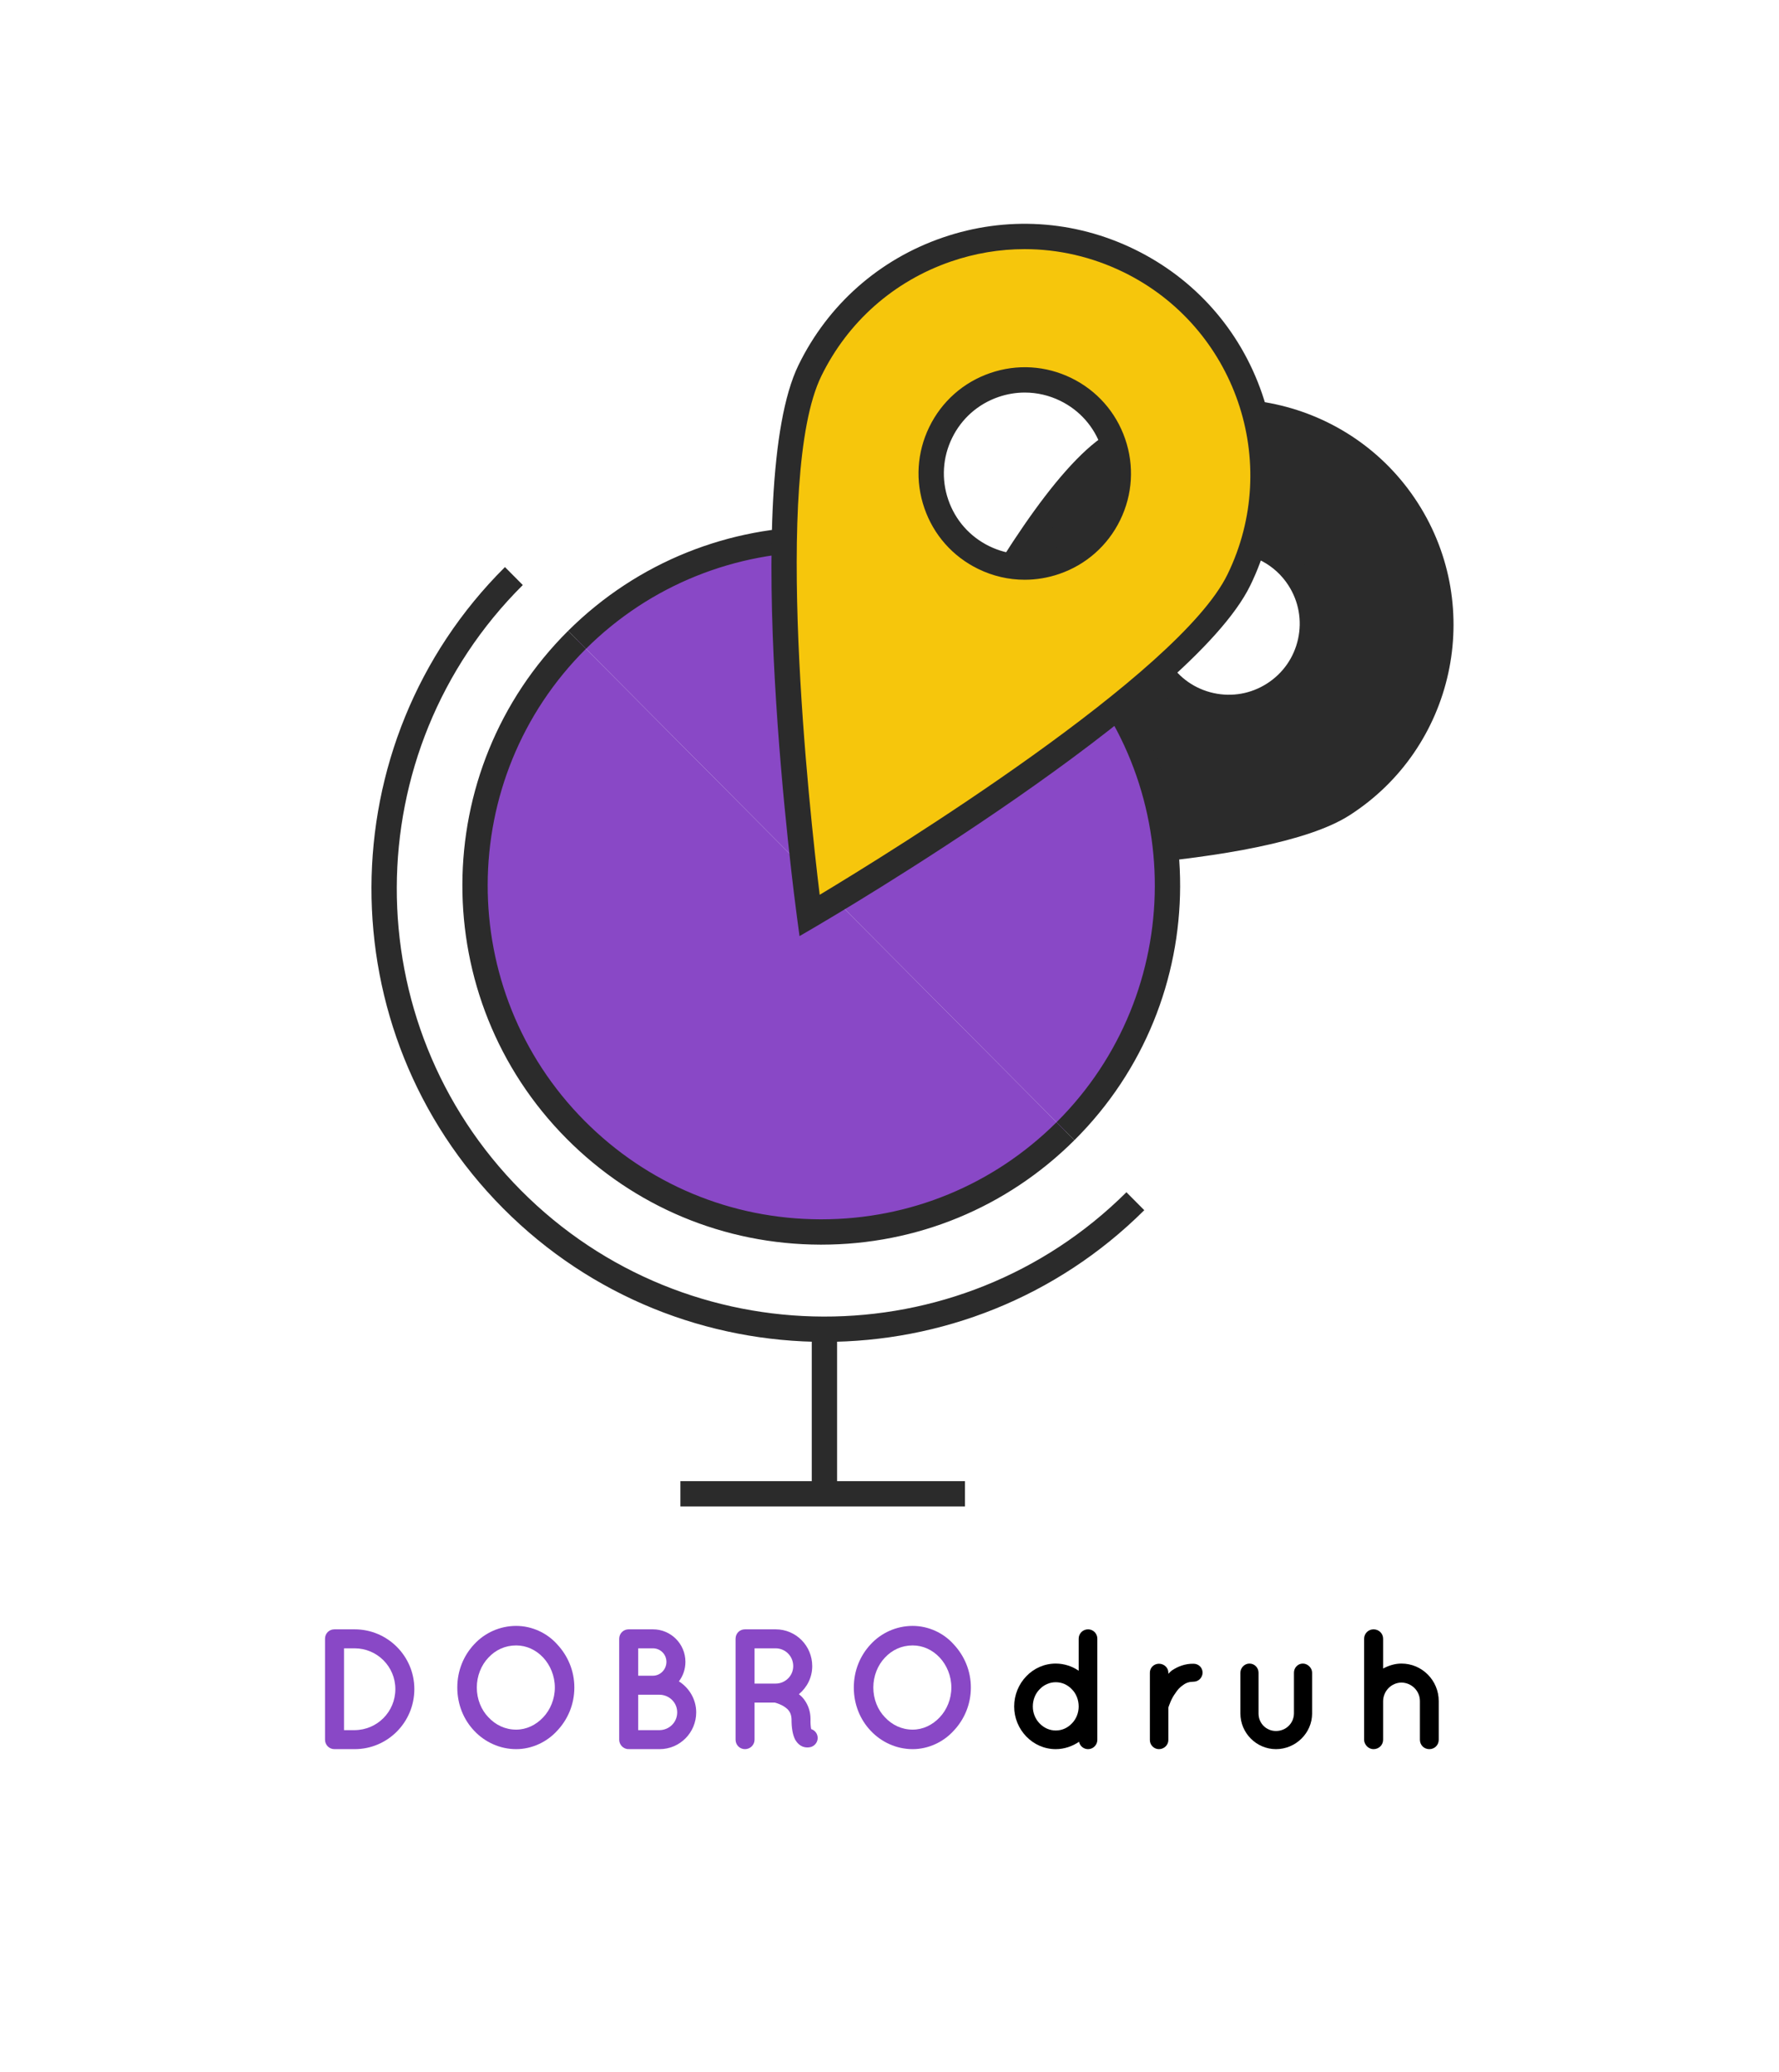 <?xml version="1.0" encoding="UTF-8" standalone="no"?>
<svg
   xmlns:dc="http://purl.org/dc/elements/1.1/"
   xmlns:cc="http://creativecommons.org/ns#"
   xmlns:rdf="http://www.w3.org/1999/02/22-rdf-syntax-ns#"
   xmlns:svg="http://www.w3.org/2000/svg"
   xmlns="http://www.w3.org/2000/svg"
   viewBox="0 0 1571.96 1830.36"
   height="1830.36"
   width="1571.96"
   xml:space="preserve"
   id="svg2"
   version="1.1"><defs
     id="defs6"><clipPath
       id="clipPath18"
       clipPathUnits="userSpaceOnUse"><path
         id="path16"
         d="M 0,1372.768 H 1178.965 V 0 H 0 Z" /></clipPath></defs><g
     transform="matrix(1.333,0,0,-1.333,0,1830.36)"
     id="g10"><g
       id="g12"><g
         clip-path="url(#clipPath18)"
         id="g14"><g
           transform="translate(767.882,929.867)"
           id="g20"><path
             id="path22"
             style="fill:#2b2b2b;fill-opacity:1;fill-rule:nonzero;stroke:none"
             d="M 0,0 C -16.49,25.773 -8.965,60.033 16.808,76.523 42.58,93.013 76.841,85.488 93.331,59.715 109.821,33.942 102.296,-0.318 76.523,-16.808 50.751,-33.297 16.49,-25.773 0,0 m 164.993,105.244 c -42.078,65.766 -129.503,84.968 -195.268,42.89 -65.766,-42.078 -168.201,-275.446 -168.201,-275.446 0,0 254.814,-4.792 320.58,37.287 65.765,42.078 84.968,129.503 42.889,195.269" /></g><g
           transform="translate(814.473,1006.718)"
           id="g24"><path
             id="path26"
             style="fill:#2b2b2b;fill-opacity:1;fill-rule:nonzero;stroke:none"
             d="m 0,0 c -8.668,0 -17.435,-2.39 -25.26,-7.397 -21.834,-13.969 -28.233,-43.097 -14.264,-64.931 6.77,-10.576 17.251,-17.885 29.515,-20.578 12.264,-2.698 24.84,-0.452 35.415,6.318 10.579,6.766 17.887,17.247 20.582,29.511 2.692,12.263 0.45,24.842 -6.317,35.419 C 30.708,-7.653 15.51,0 0,0 m 0.199,-110.807 c -4.593,0 -9.219,0.498 -13.811,1.506 -16.644,3.655 -30.866,13.574 -40.048,27.928 -18.959,29.628 -10.278,69.157 19.351,88.115 29.623,18.954 69.161,10.278 88.116,-19.355 9.185,-14.353 12.228,-31.423 8.573,-48.065 -3.655,-16.643 -13.572,-30.866 -27.925,-40.05 -10.393,-6.648 -22.208,-10.079 -34.256,-10.079 m -232.347,-85.089 c 52.19,-0.258 248.487,1.123 303.136,36.089 61.764,39.517 79.861,121.913 40.347,183.677 C 71.814,85.632 -10.59,103.728 -72.344,64.213 -126.996,29.246 -210.541,-148.451 -232.148,-195.896 m 12.398,-16.851 c -14.365,0 -23.62,0.159 -25.476,0.193 l -12.588,0.237 5.061,11.528 c 4.223,9.623 104.228,236.187 171.361,279.141 69.563,44.505 162.36,24.119 206.863,-45.437 44.507,-69.558 24.122,-162.356 -45.434,-206.861 -55.269,-35.362 -232.87,-38.801 -299.787,-38.801" /></g><g
           transform="translate(382.496,949.089)"
           id="g28"><path
             id="path30"
             style="fill:#8948c6;fill-opacity:1;fill-rule:nonzero;stroke:none"
             d="m 0,0 v 0 c -89.922,-89.415 -90.334,-234.795 -0.919,-324.717 89.414,-89.922 234.795,-90.334 324.717,-0.919" /></g><g
           transform="translate(544.414,548.267)"
           id="g32"><path
             id="path34"
             style="fill:#2b2b2b;fill-opacity:1;fill-rule:nonzero;stroke:none"
             d="m 0,0 c -0.232,0 -0.459,0 -0.691,0.002 -63.574,0.179 -123.272,25.105 -168.097,70.186 -92.534,93.06 -92.108,244.05 0.951,336.585 l 11.835,-11.903 c -86.496,-86.007 -86.893,-226.35 -0.886,-312.848 41.665,-41.9 97.154,-65.068 156.242,-65.237 H 0 C 58.85,16.784 114.214,39.622 155.964,81.137 L 167.798,69.233 C 122.885,24.573 63.314,0.002 0,0" /></g><g
           transform="translate(546.627,483.827)"
           id="g36"><path
             id="path38"
             style="fill:#2b2b2b;fill-opacity:1;fill-rule:nonzero;stroke:none"
             d="m 0,0 c -77.247,-0.003 -154.468,29.508 -213.107,88.482 -116.84,117.504 -116.302,308.155 1.203,424.996 l 11.835,-11.903 C -311.012,391.26 -311.52,211.257 -201.207,100.317 -90.888,-10.624 89.118,-11.131 200.054,99.181 L 211.889,87.277 C 153.36,29.079 76.667,0.003 0,0" /></g><g
           transform="translate(706.294,623.452)"
           id="g40"><path
             id="path42"
             style="fill:#8948c6;fill-opacity:1;fill-rule:nonzero;stroke:none"
             d="m 0,0 v 0 c 89.922,89.415 90.334,234.795 0.919,324.717 -89.414,89.922 -234.795,90.334 -324.717,0.919" /></g><g
           transform="translate(712.212,617.5)"
           id="g44"><path
             id="path46"
             style="fill:#2b2b2b;fill-opacity:1;fill-rule:nonzero;stroke:none"
             d="m 0,0 -11.834,11.904 c 86.495,86.007 86.892,226.35 0.885,312.849 -86.014,86.497 -226.356,86.892 -312.851,0.883 l -11.835,11.904 c 93.062,92.533 244.052,92.109 336.586,-0.952 C 93.485,243.527 93.059,92.534 0,0" /></g><g
           transform="translate(546.493,492.078)"
           id="g48"><path
             id="path50"
             style="fill:#2b2b2b;fill-opacity:1;fill-rule:nonzero;stroke:none"
             d="M 0,0 V -108.933" /></g><path
           id="path52"
           style="fill:#2b2b2b;fill-opacity:1;fill-rule:nonzero;stroke:none"
           d="m 554.886,383.146 h -16.785 v 108.932 h 16.785 z" /><g
           transform="translate(451.026,383.145)"
           id="g54"><path
             id="path56"
             style="fill:#2b2b2b;fill-opacity:1;fill-rule:nonzero;stroke:none"
             d="M 0,0 H 188.621" /></g><path
           id="path58"
           style="fill:#2b2b2b;fill-opacity:1;fill-rule:nonzero;stroke:none"
           d="M 639.646,374.753 H 451.028 v 16.785 h 188.618 z" /><g
           transform="translate(652.095,1003.617)"
           id="g60"><path
             id="path62"
             style="fill:#f6c60c;fill-opacity:1;fill-rule:nonzero;stroke:none"
             d="m 0,0 c -30.771,15.018 -43.54,52.138 -28.521,82.908 15.017,30.771 52.136,43.54 82.908,28.522 C 85.157,96.412 97.927,59.292 82.908,28.522 67.89,-2.249 30.771,-15.019 0,0 m 96.333,196.681 c -78.519,38.323 -173.238,5.738 -211.562,-72.781 -38.323,-78.52 -0.239,-361.173 -0.239,-361.173 0,0 246.26,143.873 284.583,222.393 38.323,78.519 5.738,173.238 -72.782,211.561" /></g><g
           transform="translate(679.334,1112.964)"
           id="g64"><path
             id="path66"
             style="fill:#2b2b2b;fill-opacity:1;fill-rule:nonzero;stroke:none"
             d="m 0,0 c -5.875,0 -11.766,-0.977 -17.483,-2.944 -13.539,-4.659 -24.456,-14.31 -30.735,-27.178 -6.281,-12.867 -7.176,-27.41 -2.517,-40.949 4.658,-13.539 14.309,-24.455 27.176,-30.734 12.871,-6.283 27.414,-7.174 40.951,-2.516 13.539,4.658 24.456,14.309 30.734,27.177 6.281,12.867 7.176,27.41 2.518,40.95 C 45.985,-22.655 36.334,-11.74 23.466,-5.46 16.031,-1.831 8.035,0 0,0 m -0.104,-124.059 c -10.557,0 -21.054,2.403 -30.817,7.17 -16.896,8.247 -29.571,22.579 -35.684,40.358 -6.119,17.778 -4.945,36.876 3.3,53.773 8.248,16.896 22.581,29.57 40.36,35.686 17.785,6.117 36.882,4.945 53.774,-3.304 16.897,-8.247 29.57,-22.58 35.685,-40.358 6.117,-17.779 4.944,-36.877 -3.301,-53.773 -8.248,-16.897 -22.581,-29.571 -40.359,-35.686 -7.508,-2.582 -15.249,-3.866 -22.958,-3.866 M -0.171,95.048 c -16.411,0 -32.885,-2.729 -48.859,-8.225 -37.839,-13.018 -68.344,-39.99 -85.893,-75.952 -32.252,-66.077 -7.815,-288.172 -1.058,-343.718 47.945,28.847 238.065,146.223 270.314,212.301 36.231,74.234 5.313,164.105 -68.921,200.338 C 44.635,89.934 22.289,95.048 -0.171,95.048 m -149.17,-455.266 -1.681,12.476 c -1.571,11.644 -37.977,286.091 1.012,365.976 19.52,39.989 53.441,69.986 95.518,84.461 42.087,14.479 87.278,11.699 127.267,-7.819 39.99,-19.517 69.987,-53.441 84.463,-95.519 14.474,-42.079 11.698,-87.275 -7.818,-127.266 -38.993,-79.885 -277.747,-220.031 -287.894,-225.959 z" /></g><g
           transform="translate(228.04,226.527)"
           id="g68"><path
             id="path70"
             style="fill:#8948c6;fill-opacity:1;fill-rule:nonzero;stroke:none"
             d="M 0,0 H 7.033 C 22.007,0.113 34.03,12.137 34.03,27.224 34.03,42.084 22.007,54.221 7.033,54.221 H 0 Z m -12.591,-6.353 v 66.926 c 0,3.517 2.723,6.24 6.239,6.24 H 7.033 c 21.893,0 39.589,-17.81 39.589,-39.589 0,-22.006 -17.696,-39.816 -39.589,-39.816 H -6.352 c -3.516,0 -6.239,2.836 -6.239,6.239" /></g><g
           transform="translate(367.795,254.771)"
           id="g72"><path
             id="path74"
             style="fill:#8948c6;fill-opacity:1;fill-rule:nonzero;stroke:none"
             d="m 0,0 c 0,7.714 -3.063,14.86 -7.713,19.852 -4.765,5.104 -11.116,8.053 -17.923,8.053 -7.26,0 -13.612,-2.949 -18.376,-8.053 C -48.776,14.86 -51.726,7.714 -51.726,0 c 0,-7.713 2.95,-14.859 7.714,-19.737 4.764,-5.105 11.116,-8.167 18.376,-8.167 6.807,0 13.158,3.062 17.923,8.167 C -3.063,-14.859 0,-7.713 0,0 M 1.476,28.699 C 8.508,21.213 12.932,11.23 12.932,0 c 0,-11.229 -4.424,-21.325 -11.456,-28.698 -6.694,-7.373 -16.675,-12.138 -27.112,-12.138 -10.889,0 -20.872,4.765 -27.791,12.138 -7.033,7.373 -11.23,17.469 -11.23,28.698 0,11.23 4.197,21.213 11.23,28.699 6.919,7.487 16.902,12.138 27.791,12.138 10.437,0 20.418,-4.651 27.112,-12.138" /></g><g
           transform="translate(423.044,226.527)"
           id="g76"><path
             id="path78"
             style="fill:#8948c6;fill-opacity:1;fill-rule:nonzero;stroke:none"
             d="m 0,0 h 14.179 c 6.466,0.113 11.683,5.218 11.683,11.797 0,6.466 -5.217,11.57 -11.683,11.683 H 0 Z m 0,36.071 h 9.755 c 4.991,0 8.961,4.198 8.961,9.189 0,4.991 -3.97,8.961 -8.961,8.961 H 0 Z M -12.592,-6.353 v 66.926 c 0,3.517 2.836,6.24 6.239,6.24 h 0.34 0.114 15.654 c 11.91,0 21.553,-9.643 21.553,-21.553 0,-4.878 -1.588,-9.302 -4.311,-12.932 6.806,-4.31 11.457,-11.91 11.457,-20.531 0,-13.499 -10.89,-24.389 -24.275,-24.389 H -5.899 c -0.114,0 -0.114,0.113 -0.114,0.113 -0.226,0 -0.226,-0.113 -0.34,-0.113 -3.403,0 -6.239,2.836 -6.239,6.239" /></g><g
           transform="translate(525.818,268.951)"
           id="g80"><path
             id="path82"
             style="fill:#8948c6;fill-opacity:1;fill-rule:nonzero;stroke:none"
             d="M 0,0 C 0,6.579 -5.218,11.797 -11.684,11.797 H -25.637 V -11.57 h 13.953 C -5.218,-11.57 0,-6.353 0,0 m 15.881,-45.601 c 1.134,-3.289 -0.681,-6.805 -3.971,-7.94 -0.454,-0.113 -1.361,-0.34 -2.495,-0.34 H 9.302 c -1.135,0 -2.836,0.227 -4.425,1.248 -1.475,0.907 -2.722,2.382 -3.63,3.97 -1.588,3.29 -2.382,7.373 -2.382,13.612 -0.113,2.155 -0.567,3.63 -1.361,4.877 -0.681,1.248 -2.042,2.383 -3.402,3.29 -2.383,1.588 -5.332,2.495 -6.353,2.723 h -13.386 v -24.615 c 0,-3.404 -2.835,-6.24 -6.351,-6.24 -3.517,0 -6.24,2.836 -6.24,6.24 v 66.925 c 0,3.517 2.723,6.24 6.24,6.24 h 0.113 20.191 c 13.498,0 24.275,-10.89 24.275,-24.389 0,-7.486 -3.403,-14.065 -8.848,-18.604 1.475,-1.133 2.836,-2.495 3.97,-4.196 2.268,-3.29 3.743,-7.487 3.743,-12.251 -0.113,-3.403 0.228,-5.558 0.454,-6.692 1.816,-0.568 3.29,-1.929 3.971,-3.858" /></g><g
           transform="translate(630.635,254.771)"
           id="g84"><path
             id="path86"
             style="fill:#8948c6;fill-opacity:1;fill-rule:nonzero;stroke:none"
             d="m 0,0 c 0,7.714 -3.063,14.86 -7.713,19.852 -4.765,5.104 -11.116,8.053 -17.923,8.053 -7.26,0 -13.612,-2.949 -18.376,-8.053 C -48.776,14.86 -51.726,7.714 -51.726,0 c 0,-7.713 2.95,-14.859 7.714,-19.737 4.764,-5.105 11.116,-8.167 18.376,-8.167 6.807,0 13.158,3.062 17.923,8.167 C -3.063,-14.859 0,-7.713 0,0 M 1.476,28.699 C 8.508,21.213 12.932,11.23 12.932,0 c 0,-11.229 -4.424,-21.325 -11.456,-28.698 -6.694,-7.373 -16.675,-12.138 -27.112,-12.138 -10.889,0 -20.872,4.765 -27.791,12.138 -7.033,7.373 -11.23,17.469 -11.23,28.698 0,11.23 4.197,21.213 11.23,28.699 6.919,7.487 16.902,12.138 27.791,12.138 10.437,0 20.418,-4.651 27.112,-12.138" /></g><g
           transform="translate(699.835,258.288)"
           id="g88"><path
             id="path90"
             style="fill:#000000;fill-opacity:1;fill-rule:nonzero;stroke:none"
             d="m 0,0 c -4.083,0 -7.826,-1.701 -10.662,-4.65 -2.836,-2.836 -4.538,-6.92 -4.538,-11.457 0,-4.311 1.702,-8.394 4.538,-11.23 2.836,-2.949 6.579,-4.651 10.662,-4.651 4.197,0 7.827,1.702 10.663,4.651 2.836,2.836 4.537,6.919 4.537,11.23 0,4.537 -1.701,8.621 -4.537,11.457 C 7.827,-1.701 4.197,0 0,0 m 27.564,-38.227 c 0,-3.29 -2.721,-6.126 -6.125,-6.126 -3.062,0 -5.445,2.156 -6.011,4.878 -4.311,-2.949 -9.756,-4.878 -15.428,-4.878 -15.313,0 -27.564,12.932 -27.564,28.246 0,15.541 12.251,28.471 27.564,28.471 5.559,0 11.004,-1.814 15.2,-4.763 v 21.325 c 0,3.29 2.723,6.126 6.239,6.126 3.404,0 6.125,-2.836 6.125,-6.126 v -44.92 -0.113 z" /></g><g
           transform="translate(797.165,264.64)"
           id="g92"><path
             id="path94"
             style="fill:#000000;fill-opacity:1;fill-rule:nonzero;stroke:none"
             d="m 0,0 c 0,-3.176 -2.609,-6.012 -6.013,-6.012 -2.608,0 -4.877,-0.68 -6.805,-2.155 -2.156,-1.361 -3.857,-3.29 -5.218,-5.445 -2.723,-3.63 -4.084,-7.941 -4.651,-9.529 v -21.551 c 0,-3.29 -2.836,-6.013 -6.239,-6.013 -3.29,0 -6.012,2.723 -6.012,6.013 V 0 c 0,3.29 2.722,5.898 6.012,5.898 3.403,0 6.239,-2.608 6.239,-5.898 v -0.794 c 0.68,0.794 1.588,1.701 2.382,2.269 3.743,2.496 8.621,4.537 14.292,4.423 C -2.609,5.898 0,3.29 0,0" /></g><g
           transform="translate(845.83,213.935)"
           id="g96"><path
             id="path98"
             style="fill:#000000;fill-opacity:1;fill-rule:nonzero;stroke:none"
             d="m 0,0 c -12.931,0 -23.594,10.663 -23.594,23.595 v 27.11 c 0,3.176 2.723,6.012 6.012,6.012 3.403,0 6.013,-2.836 6.013,-6.012 v -27.11 c 0,-6.466 5.104,-11.571 11.569,-11.571 6.58,0 11.798,5.105 11.911,11.571 v 27.11 c 0,3.176 2.495,6.012 5.899,6.012 3.175,0 6.125,-2.836 6.125,-6.012 V 23.595 C 23.935,10.663 13.045,0 0,0" /></g><g
           transform="translate(916.844,220.174)"
           id="g100"><path
             id="path102"
             style="fill:#000000;fill-opacity:1;fill-rule:nonzero;stroke:none"
             d="m 0,0 c 0,-3.517 -2.836,-6.239 -6.353,-6.239 -2.835,0 -5.217,2.042 -6.011,4.651 -0.114,0.453 -0.227,1.021 -0.227,1.588 v 66.926 c 0,3.516 2.835,6.239 6.238,6.239 C -2.836,73.165 0,70.442 0,66.926 V 47.188 c 3.63,1.928 7.714,3.29 12.138,3.29 13.724,0 24.728,-11.23 24.728,-24.842 V 0 c 0,-3.517 -2.722,-6.239 -6.239,-6.239 -3.517,0 -6.239,2.722 -6.239,6.239 v 25.636 c 0,6.692 -5.445,12.137 -12.25,12.251 C 5.444,37.773 0.113,32.328 0,25.636 Z" /></g></g></g></g></svg>